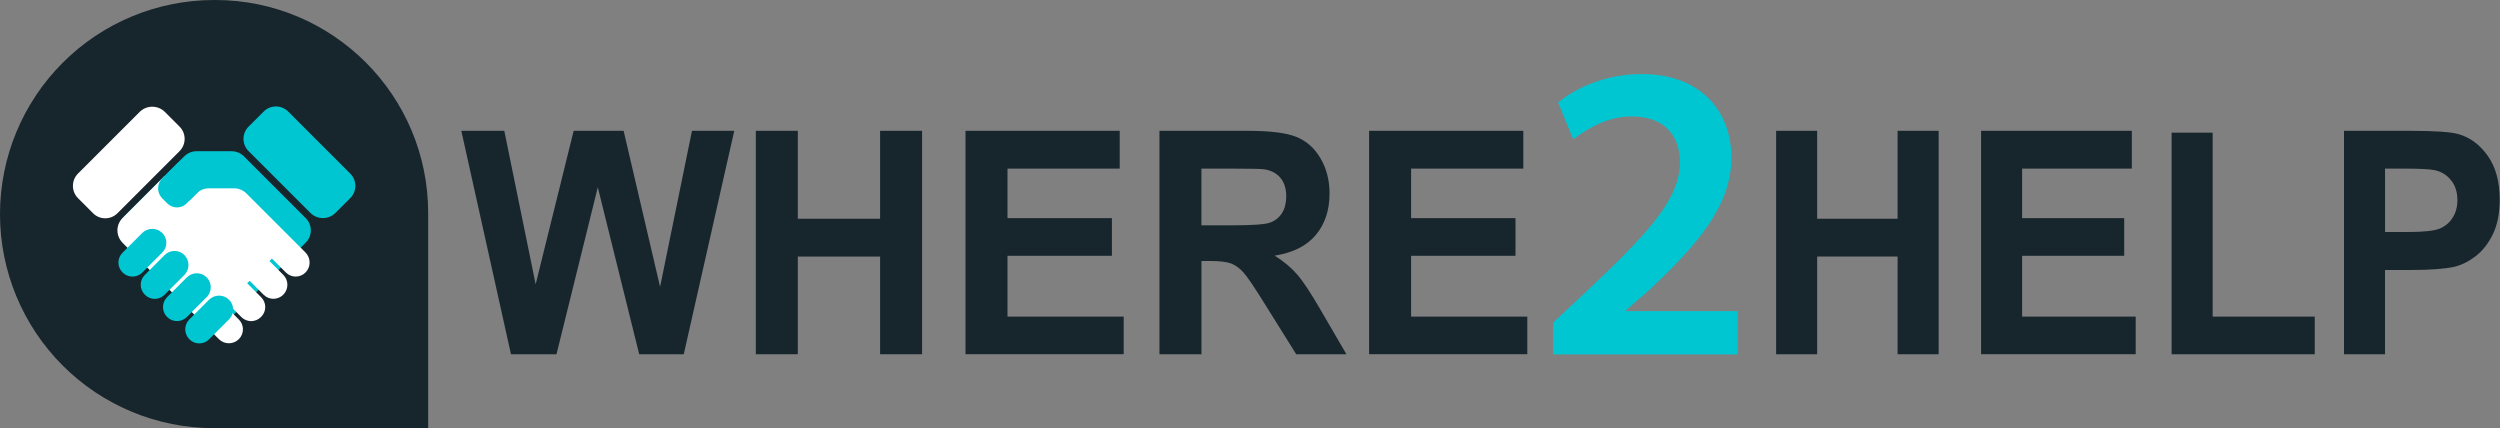 <?xml version="1.0" encoding="utf-8"?>
<!-- Generator: Adobe Illustrator 16.0.0, SVG Export Plug-In . SVG Version: 6.00 Build 0)  -->
<!DOCTYPE svg PUBLIC "-//W3C//DTD SVG 1.1//EN" "http://www.w3.org/Graphics/SVG/1.1/DTD/svg11.dtd">
<svg version="1.1" id="Layer_1" xmlns="http://www.w3.org/2000/svg" xmlns:xlink="http://www.w3.org/1999/xlink" x="0px" y="0px"
	 width="122.614px" height="21px" viewBox="0 2 122.614 21" enable-background="new 0 2 122.614 21" xml:space="preserve">
<rect x="0" y="2" width="122.614" height="21" fill="#808080" stroke="none"/>
<g>
	<path id="base_light" fill="#17252C" d="M21,23c0,0-5.254,0-10.506,0c-2.784,0-5.453-1.105-7.42-3.073
		C1.106,17.959,0,15.29,0,12.506c0-0.001,0-0.001,0-0.002c0-2.785,1.106-5.457,3.077-7.428C5.046,3.106,7.719,2,10.504,2
		c0.016,0,0.031,0,0.046,0C16.323,2,21,6.678,21,12.449C21,17.717,21,23,21,23z"/>
	<path fill="#00C6D2" d="M11.961,9.666c-0.16-0.16-0.375-0.249-0.599-0.249c-0.308,0.001-0.707,0-0.707,0s-0.611,0-1.016,0
		c-0.226,0-0.442,0.091-0.602,0.25l-2.894,2.895c-0.196,0.196-0.307,0.462-0.307,0.737c0,0.277,0.11,0.543,0.307,0.738l3.397,3.397
		c0.53,0.53,1.389,0.53,1.919,0l3.538-3.538c0.33-0.33,0.33-0.865,0-1.195L11.961,9.666z"/>
	<path fill="#FFFFFF" d="M8.806,8.209c0.333,0.332,0.333,0.871,0,1.204L5.759,12.46c-0.159,0.159-0.373,0.247-0.597,0.247
		s-0.438-0.088-0.595-0.246l-0.74-0.74c-0.16-0.16-0.251-0.378-0.25-0.605c0-0.227,0.09-0.445,0.251-0.605l3.022-3.021
		c0.164-0.164,0.386-0.256,0.618-0.256c0.232,0,0.455,0.092,0.619,0.256L8.806,8.209z"/>
	<path fill="#FFFFFF" d="M8.074,10.63l1.213,1.213l0.359-0.359c0.158-0.158,0.373-0.247,0.596-0.247c0.352,0,0.891,0,1.243,0
		c0.223-0.001,0.438,0.089,0.597,0.247l2.9,2.899c0.271,0.272,0.271,0.713,0,0.984h-0.001c-0.126,0.127-0.298,0.198-0.478,0.198
		c-0.18,0-0.352-0.071-0.478-0.197l-0.688-0.687l-0.121,0.121l0.677,0.677c0.27,0.27,0.27,0.705,0,0.975h0
		c-0.267,0.268-0.699,0.268-0.966,0l-0.682-0.682l-0.121,0.121l0.689,0.689c0.125,0.126,0.196,0.298,0.197,0.476
		c0,0.178-0.071,0.351-0.197,0.476l-0.019,0.019c-0.125,0.125-0.297,0.196-0.476,0.198c-0.179-0.002-0.351-0.072-0.477-0.198
		l-0.688-0.688l-0.121,0.122l0.684,0.685c0.266,0.265,0.266,0.695,0,0.96l-0.001,0.001c-0.27,0.271-0.708,0.271-0.979,0L6.01,13.904
		c-0.334-0.334-0.334-0.876,0-1.211L8.074,10.63L8.074,10.63z"/>
	<g>
		<path fill="#00C6D2" d="M12.932,7.471c0.332-0.333,0.871-0.333,1.203,0l3.044,3.044c0.332,0.332,0.332,0.868,0,1.2l-0.726,0.726
			c-0.164,0.164-0.384,0.255-0.615,0.255c-0.23,0-0.452-0.091-0.615-0.255L12.19,9.409c-0.33-0.33-0.33-0.866,0.001-1.198
			L12.932,7.471L12.932,7.471L12.932,7.471z"/>
		<path fill="#00C6D2" d="M7.962,14.382c0.263-0.264,0.263-0.688,0-0.952l0-0.001c-0.272-0.272-0.715-0.272-0.988,0l-0.966,0.967
			c-0.266,0.266-0.267,0.696-0.001,0.961l0.01,0.01c0.266,0.266,0.696,0.266,0.962,0L7.962,14.382L7.962,14.382z"/>
		<path fill="#00C6D2" d="M9.041,15.486c0.271-0.27,0.271-0.707,0-0.979l-0.002-0.002c-0.126-0.126-0.299-0.197-0.479-0.197
			c-0.181,0-0.354,0.071-0.48,0.197l-0.978,0.979c-0.267,0.268-0.267,0.7,0,0.967l0.011,0.011c0.125,0.126,0.297,0.197,0.477,0.197
			c0.178,0,0.35-0.071,0.476-0.197L9.041,15.486L9.041,15.486z"/>
		<path fill="#00C6D2" d="M10.136,16.574c0.268-0.269,0.268-0.702,0-0.97v-0.001c-0.129-0.128-0.303-0.201-0.485-0.2
			c-0.182-0.001-0.356,0.072-0.485,0.2l-0.97,0.97c-0.268,0.269-0.268,0.704,0,0.973l0,0.001c0.268,0.268,0.7,0.268,0.968,0
			L10.136,16.574L10.136,16.574z"/>
		<path fill="#00C6D2" d="M11.237,17.658c0.263-0.265,0.263-0.69,0-0.954l-0.001-0.001c-0.131-0.131-0.308-0.204-0.493-0.204
			c-0.186,0-0.362,0.073-0.493,0.204l-0.965,0.966c-0.267,0.266-0.267,0.699,0,0.966l0.012,0.012
			c0.262,0.262,0.689,0.262,0.952-0.001L11.237,17.658z"/>
		<path fill="#00C6D2" d="M9.959,11.172c0.127-0.128,0.199-0.301,0.199-0.481c-0.001-0.18-0.072-0.353-0.199-0.48L9.718,9.97
			C9.446,9.698,9.006,9.698,8.735,9.969l-0.777,0.777c-0.13,0.131-0.203,0.307-0.203,0.492s0.073,0.36,0.203,0.491l0.248,0.248
			c0.262,0.262,0.686,0.262,0.948,0L9.959,11.172z"/>
	</g>
</g>
<g transform="matrix(0.931,0,0,1,-8.607,3.525)">
	<path fill="#17252C" d="M36.163,15.848L33.547,4.891h2.264l1.652,7.528l2.003-7.528h2.631l1.921,7.653l1.681-7.653h2.227
		l-2.661,10.958h-2.347l-2.181-8.191l-2.176,8.191H36.163z"/>
	<path fill="#17252C" d="M49.062,15.848V4.891h2.212v4.313h4.335V4.891h2.212v10.958h-2.212v-4.791h-4.335v4.791H49.062z"/>
	<path fill="#17252C" d="M60.108,15.848V4.891h8.124v1.854h-5.912v2.429h5.501v1.846h-5.501v2.982h6.122v1.846H60.108z"/>
	<path fill="#17252C" d="M70.326,15.848V4.891h4.655c1.171,0,2.022,0.1,2.552,0.296c0.531,0.197,0.956,0.547,1.275,1.05
		c0.319,0.504,0.478,1.079,0.478,1.727c0,0.822-0.241,1.5-0.725,2.035c-0.483,0.537-1.205,0.875-2.167,1.014
		c0.478,0.279,0.872,0.586,1.184,0.92s0.732,0.928,1.26,1.779l1.337,2.137h-2.645l-1.6-2.385c-0.567-0.852-0.956-1.389-1.165-1.611
		c-0.21-0.221-0.432-0.373-0.665-0.455c-0.235-0.082-0.605-0.123-1.113-0.123h-0.449v4.574H70.326z M72.536,9.526h1.637
		c1.061,0,1.724-0.045,1.988-0.135c0.264-0.092,0.47-0.246,0.619-0.463c0.15-0.221,0.225-0.494,0.225-0.824
		c0-0.367-0.098-0.665-0.294-0.892c-0.197-0.227-0.474-0.369-0.834-0.43c-0.179-0.025-0.717-0.037-1.614-0.037h-1.727V9.526z"/>
	<path fill="#17252C" d="M81.37,15.848V4.891h8.124v1.854h-5.912v2.429h5.501v1.846h-5.501v2.982h6.122v1.846H81.37z"/>
</g>
<g transform="matrix(0.91,0,0,1,41.87,3.525)">
	<path fill="#17252C" d="M49.716,15.848V4.891h2.211v4.313h4.336V4.891h2.211v10.958h-2.211v-4.791h-4.336v4.791H49.716z"/>
	<path fill="#17252C" d="M60.763,15.848V4.891h8.123v1.854h-5.912v2.429h5.501v1.846h-5.501v2.982h6.121v1.846H60.763z"/>
	<path fill="#17252C" d="M71.031,15.848V4.982h2.212v9.021h5.502v1.846H71.031z"/>
	<path fill="#17252C" d="M80.321,15.848V4.891h3.549c1.347,0,2.222,0.055,2.632,0.165c0.627,0.165,1.152,0.523,1.576,1.073
		c0.424,0.551,0.635,1.262,0.635,2.134c0,0.672-0.122,1.238-0.366,1.697c-0.245,0.457-0.556,0.818-0.931,1.08
		c-0.375,0.262-0.758,0.434-1.146,0.52c-0.529,0.104-1.294,0.156-2.296,0.156h-1.442v4.133H80.321z M82.533,6.745v3.109h1.21
		c0.873,0,1.455-0.057,1.751-0.172c0.292-0.115,0.524-0.295,0.691-0.539c0.165-0.244,0.249-0.527,0.249-0.852
		c0-0.398-0.116-0.727-0.352-0.986c-0.233-0.26-0.53-0.422-0.888-0.486C84.93,6.77,84.4,6.745,83.601,6.745H82.533z"/>
</g>
<g transform="matrix(1.341,0,0,1.359,-26.755,-1.658)">
	<path fill="#00C6D2" d="M83.506,15.481v-1.561h-4.087v-0.03l0.872-0.75c1.729-1.607,2.984-3.016,2.984-4.76
		c0-1.623-1.071-3.015-3.275-3.015c-1.255,0-2.342,0.444-3.062,1.025L77.49,7.72c0.505-0.382,1.255-0.826,2.127-0.826
		c1.301,0,1.776,0.781,1.776,1.668c-0.015,1.317-1.118,2.511-3.459,4.684l-1.179,1.087v1.149H83.506z"/>
</g>
</svg>

